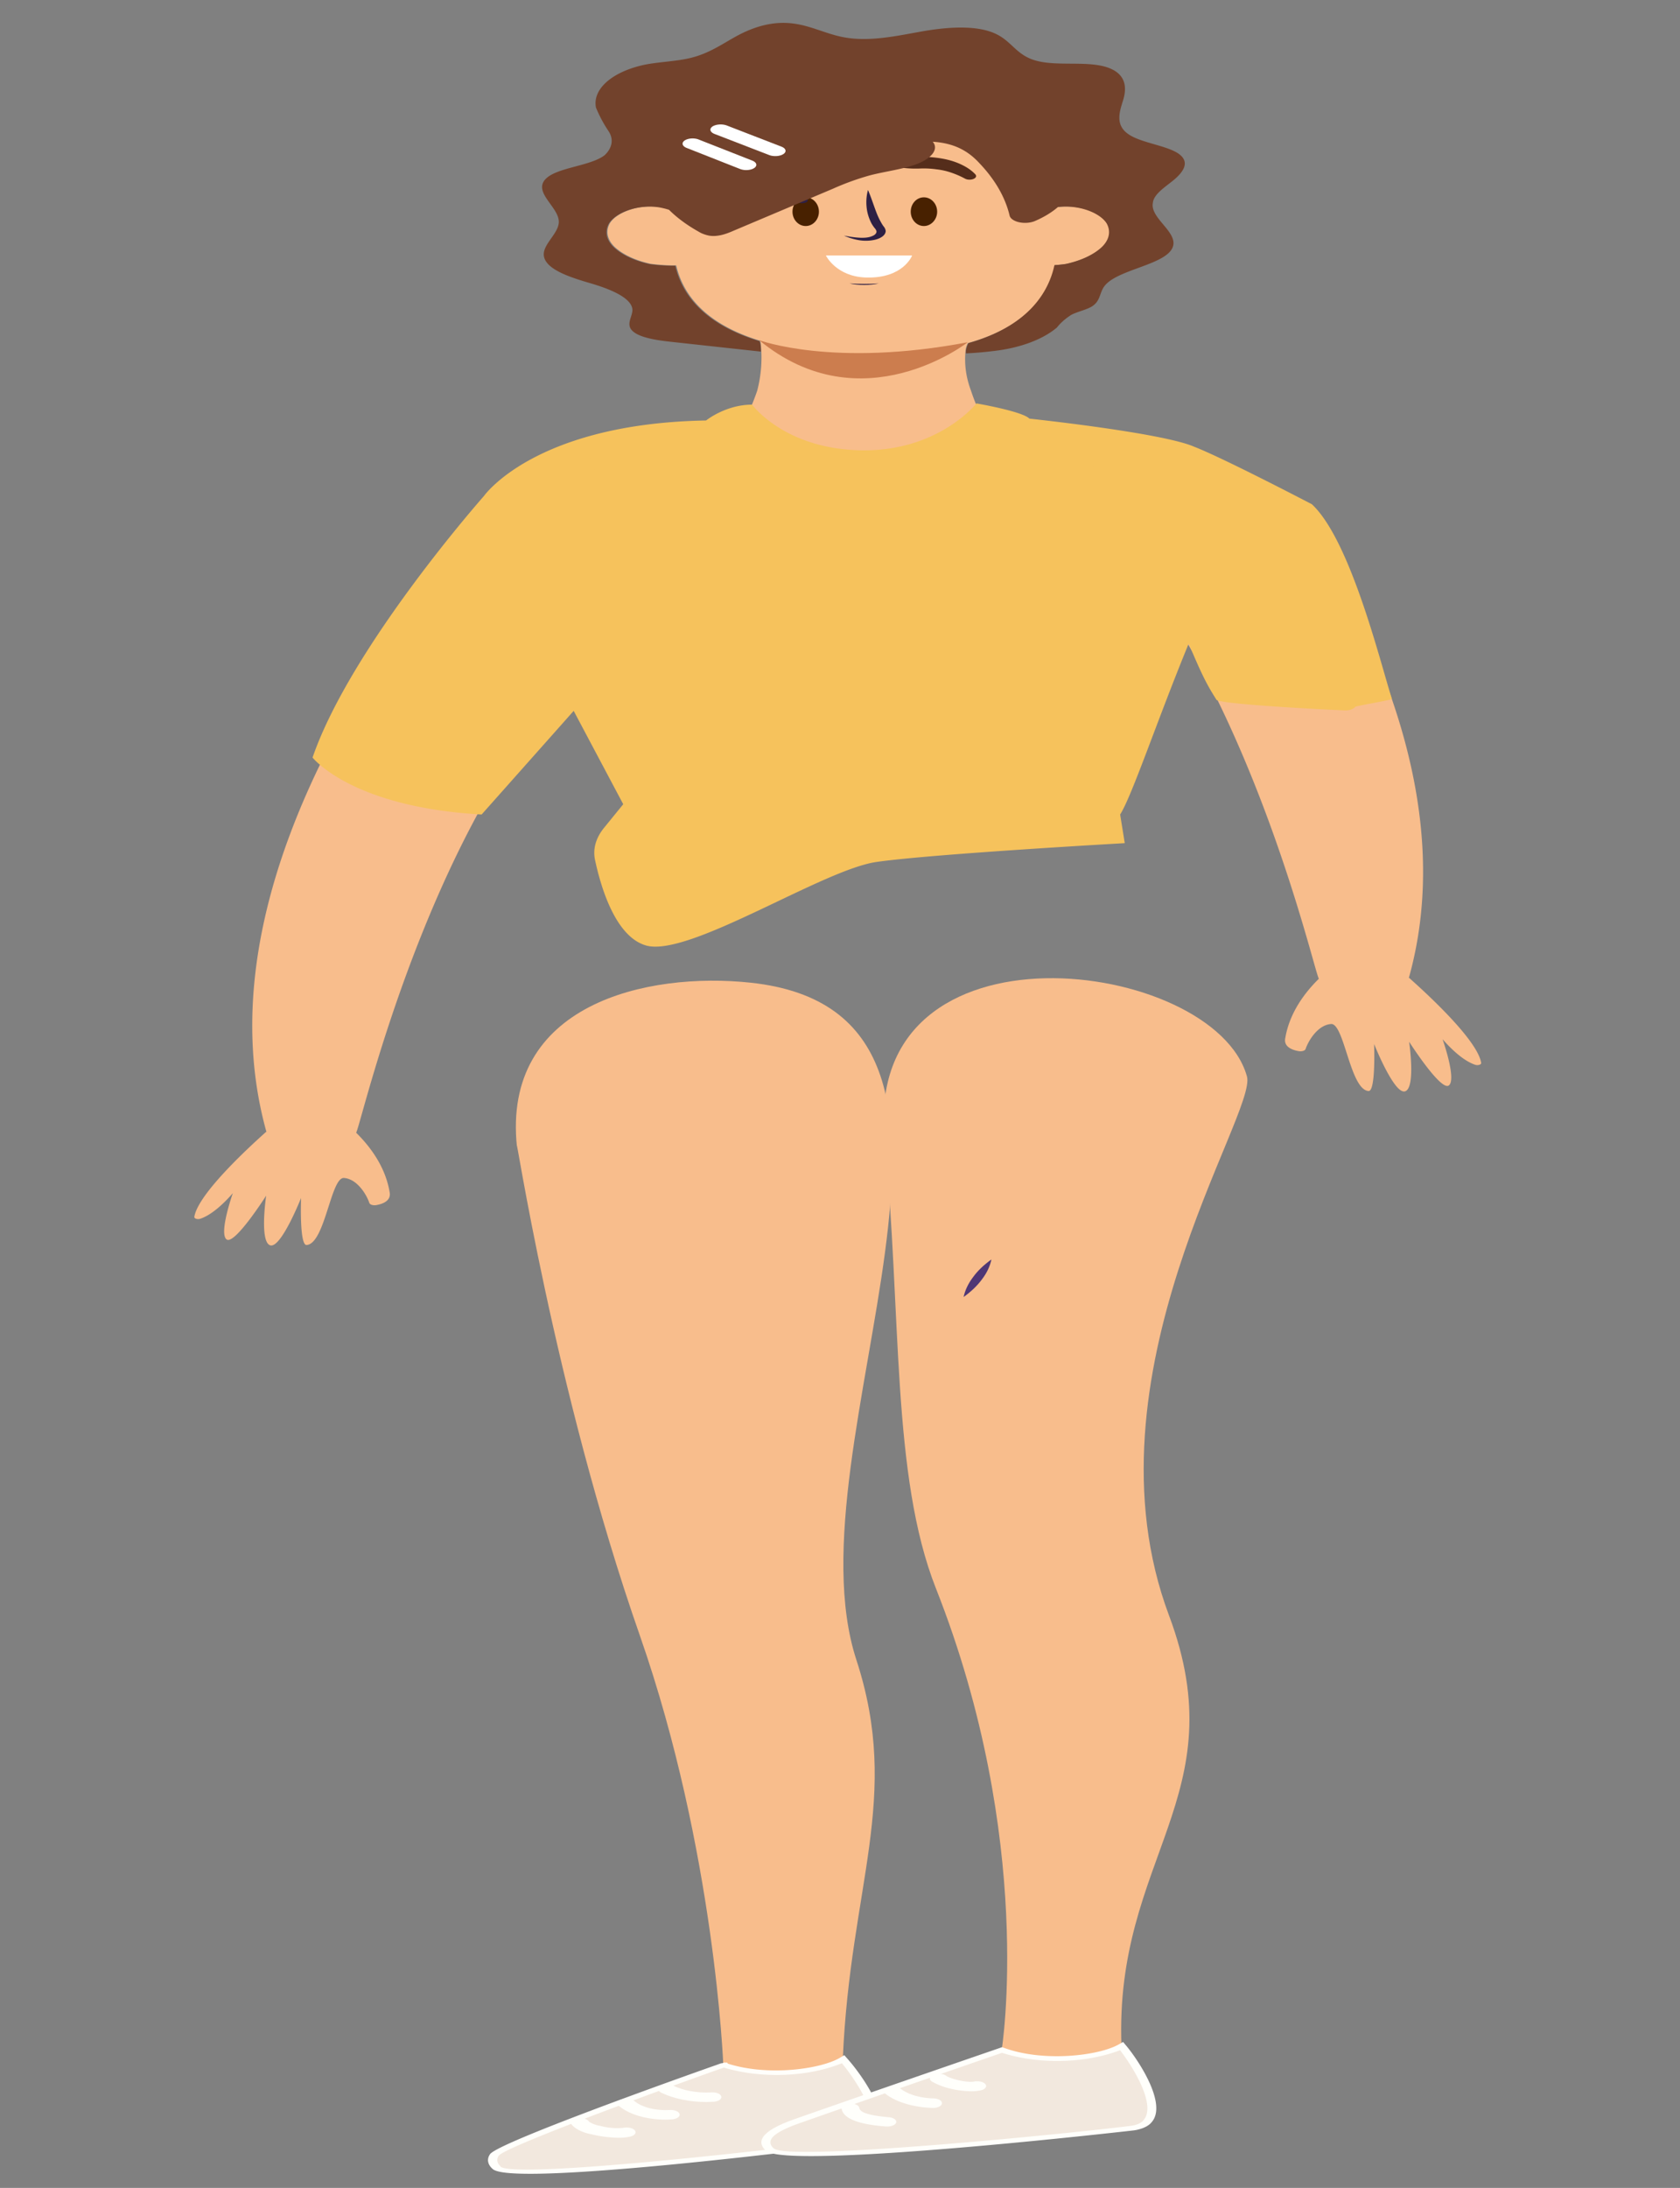 <svg xmlns="http://www.w3.org/2000/svg" width="308" height="401" version="1.1" id="svg80" fill="none"><rect width="100%" height="100%" fill="#808080" stroke="none"/><path d="M162.186 208.794c3.116 32.128 1.233 61.672 9.398 82.321 18.244 46.183 12.06 84.587 12.06 84.587 7.629 3.9 22.107 3.093 21.962-.695-1.347-34.49 21.1-45.865 8.716-78.92-16.459-43.875 16.232-92.007 14.284-98.807-6.006-21.628-70.462-30.17-66.42 11.514z" id="path2" fill="#f8bd8c" stroke-width=".411"/><path d="M156.996 304.2c8.278 25.372-1.136 41.3-2.483 73.231-.212 4.738-14.17 5.855-21.913 1.021 0 0-1.493-39.213-15.29-78.681-15.956-45.643-23.033-94.153-22.53-89.517-2.808-26.273 23.877-32.18 42.852-30.145 52.769 5.658 6.46 84.52 19.364 124.09z" id="path4" fill="#f8bd8c" stroke-width=".411"/><path d="M91.124 397.312c-.401-.349-.648-.746-.724-1.152-.076-.41.022-.821.285-1.21 1.624-2.239 43.68-17.092 42.057-16.51 7.742 2.577 18.05 1.254 21.913-1.02 2.694 3.006 10.502 13.84 2.791 14.957-4.642.669-62.946 7.864-66.322 4.935z" id="path6" fill="#f2e8de" stroke-width=".411"/><path d="M97.197 398.411c-3.636 0-6.135-.248-6.85-.857-.472-.406-.763-.866-.85-1.34-.087-.475.032-.953.347-1.4 1.477-2.112 34.087-13.737 41.407-16.314l1.023-.367v.05l.454-.146h.6l.098.18c7.435 2.379 17.076.987 20.533-1.055l.828-.49.52.592c2.337 2.576 8.327 10.751 5.405 14.125-.278.35-.704.66-1.244.91-.54.251-1.18.433-1.873.532-.519.05-43.208 5.58-60.398 5.58zm-5.454-1.314c2.825 2.398 55.838-3.735 65.414-5.15a4.49 4.49 0 001.249-.355c.358-.17.636-.38.813-.615 2.288-2.654-2.127-9.521-4.87-12.83-3.057 1.249-6.741 1.986-10.59 2.13-3.85.143-7.693-.32-11.046-1.33-5.276 1.822-40.012 14.347-41.278 16.15-.222.322-.304.669-.243 1.01.062.34.267.67.6.966z" id="path8" fill="#fffffb" stroke-width=".411"/><path d="M113.369 391.804a22.285 22.285 0 01-5.031-.654 8.313 8.313 0 01-2.168-.723c-.62-.316-1.109-.698-1.436-1.122a.489.489 0 01-.038-.346.679.679 0 01.215-.326c.112-.101.26-.188.435-.26.176-.068.376-.122.59-.149a3.081 3.081 0 011.27.093c.19.06.357.137.49.23.132.092.229.2.284.31.543.376 1.292.65 2.143.791 1.247.344 2.667.469 4.058.361a3.01 3.01 0 011.258-.026c.202.038.389.098.547.176.16.077.287.17.378.274a.57.57 0 01.15.332.517.517 0 01-.1.334 1.016 1.016 0 01-.335.29 2.014 2.014 0 01-.518.2c-.69.158-1.44.233-2.192.215z" id="path10" fill="#fffffb" stroke-width=".411"/><path d="M121.957 388.49c-1.703-.01-3.373-.245-4.857-.684-1.484-.442-2.734-1.075-3.632-1.839-.228-.197-.3-.433-.198-.66.102-.224.369-.418.741-.537.373-.123.82-.159 1.245-.105.425.054.792.194 1.02.391.676.574 1.644 1.033 2.793 1.329 1.148.293 2.43.412 3.7.337.43-.03.864.036 1.207.176.342.14.565.347.618.577.054.227-.065.456-.332.636-.266.182-.658.301-1.088.328-.403.033-.81.048-1.217.05z" id="path12" fill="#fffffb" stroke-width=".411"/><path d="M129.538 385.256c-3.084-.003-6.054-.615-8.327-1.716-.32-.159-.51-.377-.527-.61-.016-.23.141-.453.438-.623.297-.17.709-.272 1.146-.281.437-.006.862.075 1.183.233.93.46 2.037.806 3.244 1.02 1.207.213 2.486.288 3.752.216.43-.024.862.042 1.2.185.338.143.554.352.602.58.047.226-.078.456-.35.635-.27.18-.665.293-1.095.317-.42.026-.843.041-1.266.044z" id="path14" fill="#fffffb" stroke-width=".411"/><path d="M141.123 393.962c-2.338-2.101 1.282-3.914 5.048-5.227 17.546-6.175 37.462-13.042 37.462-13.042 7.613 2.73 17.985 1.52 21.962-.695 2.24 2.678 10.03 13.96 1.915 15.005-4.626.627-63.044 6.975-66.387 3.96z" id="path16" fill="#f2e8de" stroke-width=".411"/><path d="M148.681 395.166c-4.415 0-7.466-.275-8.245-.97-2.094-1.9-.309-3.858 5.292-5.823 17.367-6.078 37.332-12.94 37.527-13.008l.455-.161.454.161c7.337 2.636 17.27 1.382 20.89-.636l.844-.48.504.602c2.19 2.574 7.758 10.853 4.674 14.173-.302.356-.75.666-1.313.914a7.223 7.223 0 01-1.933.522c-.568.069-41.147 4.706-59.149 4.706zm-6.817-1.41c2.728 2.455 55.529-2.85 65.511-4.138a4.852 4.852 0 001.33-.352c.386-.17.692-.385.894-.627 2.451-2.645-1.623-9.443-4.252-12.88-3.12 1.197-6.839 1.881-10.69 1.968-3.851.086-7.664-.43-10.963-1.487-3.052 1.057-21.102 7.282-37.058 12.88-4.869 1.716-6.395 3.185-4.772 4.654z" id="path18" fill="#fffffb" stroke-width=".411"/><path d="M162.67 389.74h-.26c-1.915-.152-7.742-.632-8.116-3.277-.034-.227.104-.454.384-.627.28-.174.679-.284 1.11-.302.43-.018.856.057 1.185.203.329.15.533.361.568.588.097.591.795 1.314 5.388 1.717.213.018.417.057.601.113.184.06.345.138.472.23a.8.8 0 01.267.308c.05.11.058.224.024.337-.066.2-.265.382-.563.514-.298.131-.674.2-1.06.197z" id="path20" fill="#fffffb" stroke-width=".411"/><path d="M171 386.337c-1.72-.045-3.397-.301-4.899-.75-1.501-.447-2.786-1.071-3.752-1.826-.24-.192-.327-.427-.24-.654.086-.227.34-.424.703-.553a2.91 2.91 0 011.236-.128c.428.048.803.182 1.044.373.665.523 1.55.959 2.588 1.27 1.036.31 2.195.492 3.386.525.221 0 .44.023.644.068.204.048.387.117.54.2.152.087.269.188.344.296.076.11.108.23.095.346a.553.553 0 01-.144.329 1.153 1.153 0 01-.371.274 2.15 2.15 0 01-.543.176 3.12 3.12 0 01-.63.054z" id="path22" fill="#fffffb" stroke-width=".411"/><path d="M178.014 383.292a18.226 18.226 0 01-3.961-.529c-1.241-.313-2.35-.755-3.263-1.301a.811.811 0 01-.268-.308.47.47 0 01-.025-.337.7.7 0 01.223-.32c.112-.098.26-.182.435-.248a2.46 2.46 0 01.583-.143 3.058 3.058 0 011.244.105c.184.06.344.137.47.23.812.594 3.88 1.313 5.113 1.065a3.03 3.03 0 011.26.024c.397.096.706.27.858.487.153.215.138.457-.044.666-.18.209-.512.373-.921.454a8.878 8.878 0 01-1.704.155z" id="path24" fill="#fffffb" stroke-width=".411"/><path d="M203.016 40.96c-1.18-1.956-5.056-3.528-9.033-3.019 1.685-27.287-41.174-23.598-41.174-23.598-26.966 1.242-30 16.4-29.797 24.116a15.914 15.914 0 00-2.14-.527c-3.944-.518-7.904 1.054-9.085 3.02-.43.791-.53 1.624-.291 2.438.238.815.81 1.592 1.674 2.277 1.48 1.197 3.606 2.13 6.1 2.68a33.13 33.13 0 004.703.295c4.163 17.82 34.634 16.077 34.634 16.077 26.41.697 33.27-9.083 34.82-16.14a19.747 19.747 0 002.09-.214c2.5-.548 4.631-1.481 6.117-2.68.867-.686 1.44-1.465 1.678-2.281.239-.816.138-1.65-.296-2.444z" id="path26" fill="#f8bd8c" stroke-width=".411"/><path d="M166.968 38.797c0 1.464 1.084 2.63 2.414 2.63s2.431-1.192 2.431-2.63c0-1.439-1.083-2.631-2.43-2.631-1.347 0-2.415 1.175-2.415 2.63z" id="path28" fill="#482100" stroke-width=".411"/><path d="M147.712 41.427c1.338 0 2.423-1.178 2.423-2.63 0-1.453-1.085-2.631-2.423-2.631s-2.423 1.178-2.423 2.63c0 1.453 1.085 2.631 2.423 2.631z" id="path30" fill="#482100" stroke-width=".411"/><path d="M142.769 35.026c.52.345 1.172.627 1.912.827.74.2 1.551.313 2.38.332.131-.003.262.009.384.033.123.024.236.061.332.109a.71.71 0 01.227.168.345.345 0 01.09.202.31.31 0 01-.06.201.61.61 0 01-.201.174 1.19 1.19 0 01-.31.119 1.723 1.723 0 01-.371.047c-.09.01-.182.01-.272 0-1.04-.13-2.005-.396-2.807-.773-.743-.352-1.357-.775-1.81-1.246-.039-.041-.045-.088-.018-.132.027-.043.085-.08.162-.1a.501.501 0 01.19-.035.5.5 0 01.19.035z" id="path32" fill="#2e2044" stroke-width=".411"/><path d="M161.102 51.95c-.769.175-1.71.27-2.679.27-.968 0-1.91-.095-2.677-.27.877.056 1.772.085 2.669.087.904.001 1.805-.028 2.687-.087z" id="path34" fill="#2e2044" stroke-width=".411"/><path d="M151.41 46.824h15.812s-1.574 4.21-8.375 4.042c-5.544-.133-7.437-4.042-7.437-4.042z" id="path36" fill="#fff" stroke-width=".411"/><path d="M152.267 29.51c-1.07-.488-2.43-.758-3.836-.76a21.355 21.355 0 00-4.07.313c-1.335.225-2.563.6-3.601 1.1-1.014.47-1.845 1.042-2.446 1.683-.146.13-.199.285-.147.434.052.15.203.285.427.379.223.094.504.142.788.134.285-.009.554-.072.758-.178l.1-.054a16.61 16.61 0 012.445-1.029 12.98 12.98 0 012.697-.59 17.405 17.405 0 012.915-.152 20.76 20.76 0 003.132-.099h.301c.32-.04.597-.147.77-.296.172-.15.227-.33.152-.5-.048-.147-.183-.282-.385-.385z" id="path38" fill="#2e2044" stroke-width=".411"/><path d="M164.835 29.531c1.068-.502 2.426-.778 3.831-.78a20.755 20.755 0 014.082.32c1.326.234 2.546.62 3.58 1.131 1.013.485 1.847 1.071 2.46 1.728a.508.508 0 01.156.25.38.38 0 01-.034.264.658.658 0 01-.22.235c-.102.07-.228.127-.37.17a2.046 2.046 0 01-.713.075 1.747 1.747 0 01-.66-.167l-.1-.055c-.742-.4-1.561-.755-2.443-1.057a12.418 12.418 0 00-2.693-.607 16.813 16.813 0 00-2.911-.156 20.17 20.17 0 01-3.129-.101h-.3c-.32-.042-.597-.151-.77-.304-.171-.154-.226-.338-.15-.514.033-.164.169-.316.384-.432z" id="path40" fill="#552d1b" stroke-width=".411"/><path d="M159.127 34.817c.44 1.01.778 2.01 1.134 3.001.355.992.71 1.974 1.252 2.913.119.23.271.47.423.69.25.279.399.579.44.886.011.326-.15.648-.467.929-.317.28-.776.511-1.327.664a7.581 7.581 0 01-3.267.089 11.47 11.47 0 01-2.59-.806c1.795.346 3.894.629 5.078.124.298-.103.538-.246.692-.414.156-.169.22-.356.189-.542a1.591 1.591 0 00-.373-.593 8.309 8.309 0 01-.508-.753c-.526-1.006-.838-2.039-.93-3.08a8.627 8.627 0 01.254-3.108z" id="path42" fill="#2e2044" stroke-width=".411"/><path d="M214.986 33.155c1.566-1.26 2.881-2.824 1.87-4.236-1.533-2.154-7.263-2.475-9.942-4.299-2.495-1.68-1.686-4.084-1.029-6.193.658-2.11.725-4.665-2.51-5.943-3.842-1.51-9.775-.161-13.853-1.493-3.286-1.072-4.111-3.485-7.044-4.826-3.589-1.653-9.082-1.189-13.582-.384-4.5.804-9.319 1.868-13.869 1.108-3.809-.634-6.74-2.493-10.785-2.681-3.657-.17-6.943 1.144-9.47 2.556-2.529 1.412-4.837 3.039-8.157 3.852-2.612.634-5.578.706-8.274 1.215-2.937.602-5.419 1.7-7.06 3.125-1.642 1.425-2.353 3.097-2.023 4.758a24.4 24.4 0 002.326 4.352c.466.715.643 1.473.518 2.226-.124.754-.548 1.484-1.243 2.145-2.63 2.055-8.949 2.234-10.92 4.468-2.124 2.431 2.511 5.067 2.511 7.749 0 2.27-3.37 4.36-2.663 6.604.708 2.243 4.753 3.575 8.426 4.647 3.674 1.073 7.617 2.682 7.735 4.871 0 1.135-.943 2.288-.37 3.387.859 1.591 4.465 2.172 7.532 2.494l16.38 1.787c0-.554 0-1.072-.118-1.51 0-.134-.084-.277-.135-.411-6.994-2.118-13.65-6.167-15.436-13.826a33.027 33.027 0 01-4.701-.295c-2.495-.55-4.62-1.484-6.1-2.681-.865-.686-1.436-1.463-1.675-2.278-.239-.815-.139-1.648.292-2.44 1.18-1.967 5.14-3.576 9.083-3.022a13.83 13.83 0 011.955.474c1.457 1.454 3.276 2.798 5.41 3.995.51.324 1.164.576 1.904.733 1.584.277 3.201-.313 4.516-.894l18.15-7.668a48.69 48.69 0 016.824-2.476c2.747-.715 5.83-1.081 8.426-2.001 2.595-.921 4.381-2.682 3.117-4.165 4.281.268 6.741 1.94 8.612 3.986 2.834 2.99 4.686 6.215 5.477 9.536.057.267.246.52.549.736.302.215.708.384 1.173.49.466.105.976.143 1.479.11.502-.033.98-.137 1.382-.3 1.699-.726 3.147-1.603 4.28-2.591 3.893-.465 7.77 1.09 8.949 3.03.431.792.53 1.625.292 2.44-.239.815-.81 1.592-1.674 2.278-1.482 1.198-3.607 2.132-6.1 2.681-.688.107-1.394.178-2.107.215-1.061 4.915-4.718 11.162-15.773 14.3-.23.462-.382.934-.455 1.411v.465a62.32 62.32 0 004.887-.411c2.417-.26 4.708-.777 6.736-1.52 2.028-.744 3.75-1.698 5.06-2.806.656-.844 1.547-1.63 2.646-2.332 1.112-.572 2.68-.894 3.69-1.484 1.685-1 1.432-2.53 2.376-3.771 2.31-3.066 11.106-3.852 12.488-7.06 1.18-2.79-4.196-5.363-3.606-8.214.15-1.52 2.055-2.761 3.623-4.013z" id="path44" fill="#72422c" stroke-width=".411"/><path d="M141.007 28.414l-10.017-3.868c-.397-.156-.659-.386-.73-.64-.07-.253.057-.511.352-.718.306-.202.754-.335 1.248-.37.494-.034.994.032 1.394.185l10.017 3.878c.197.076.362.172.486.28a.74.74 0 01.24.356.517.517 0 01-.044.375.938.938 0 01-.322.337 1.986 1.986 0 01-.546.25 3.193 3.193 0 01-.69.123c-.245.017-.492.01-.73-.023a2.87 2.87 0 01-.658-.165z" id="path46" fill="#fff" stroke-width=".411"/><path d="M135.707 30.984l-9.833-3.876c-.388-.154-.645-.382-.714-.634-.07-.253.054-.51.344-.714a1.93 1.93 0 01.533-.252c.208-.065.438-.107.677-.125.24-.018.484-.011.718.02.234.031.455.087.648.163l9.85 3.876a1.6 1.6 0 01.476.281c.122.11.203.23.235.355a.522.522 0 01-.043.375.931.931 0 01-.315.337c-.294.203-.73.338-1.212.374a3.222 3.222 0 01-1.364-.18z" id="path48" fill="#fff" stroke-width=".411"/><path d="M176.66 237.716c.261-1.234.833-2.443 1.7-3.597.839-1.173 1.984-2.278 3.4-3.283-.254 1.235-.826 2.445-1.7 3.598-.85 1.17-1.994 2.274-3.4 3.282z" id="path50" fill="#4f3775" stroke-width=".411"/><path d="M65.294 207.603c.828-1.505 8.426-34.953 24.907-63.09-4.21-1.51.247 1.532-3.918 0-8.443-3.137-16.632-6.47-24.906-9.73-11.296 21.383-19.537 47.365-12.563 72.562h.084c-3.833 3.421-12.596 11.583-13.272 15.672-.015.072.01.145.07.21a.64.64 0 00.274.155 1.265 1.265 0 00.77-.017c1.132-.374 3.142-1.48 5.945-4.678 0 0-2.6 7.36-1.149 8.473 1.453 1.114 7.261-8.019 7.261-8.019s-1.25 8.43.726 9.097c1.976.669 5.674-8.678 5.674-8.678s-.338 8.723 1.013 8.625c3.377-.232 4.44-12.474 6.855-12.287 2.415.187 4.12 3.02 4.644 4.562.02.075.07.148.149.21a.953.953 0 00.307.157 1.776 1.776 0 00.828.043c1.164-.205 2.785-.784 2.43-2.423-.64-3.796-2.725-7.484-6.129-10.844z" id="path52" fill="#f8bd8c" stroke-width=".411"/><path d="M241.789 179.39c-.83-1.506-8.453-34.94-24.985-63.065 4.223-1.508-.248 1.532 3.93 0 8.469-3.135 16.684-6.466 24.984-9.725 11.332 21.374 19.598 47.344 12.602 72.53h-.084c3.845 3.42 12.636 11.578 13.313 15.666.016.072-.009.145-.07.21a.645.645 0 01-.274.155 1.251 1.251 0 01-.392.051 1.195 1.195 0 01-.382-.068c-1.134-.374-3.15-1.479-5.962-4.676 0 0 2.608 7.356 1.152 8.47-1.457 1.113-7.284-8.016-7.284-8.016s1.254 8.425-.728 9.093c-1.982.668-5.691-8.674-5.691-8.674s.339 8.719-1.017 8.621c-3.387-.232-4.455-12.468-6.877-12.282-2.422.188-4.132 3.02-4.658 4.56a.408.408 0 01-.149.211.96.96 0 01-.308.156 1.783 1.783 0 01-.83.043c-1.169-.205-2.795-.784-2.44-2.422.644-3.794 2.735-7.48 6.15-10.839z" id="path54" fill="#f8bd8c" stroke-width=".411"/><path d="M137.195 75.675a34.888 34.888 0 01-4.913 1.569c7.336 6.481 14.572 13.194 29.682 14.166 9.709.615 21.521-3.12 28.723-6.196 4.127-1.876 7.965-3.925 11.476-6.125-1.52-.18-3.07-.284-4.627-.312-6.469-.006-12.76-1.12-17.937-3.173A37.23 37.23 0 01178 71.556c-.905-2.405-1.233-4.861-.976-7.31.088-.919.553-1.816 1.363-2.63l-19.67-5.35-20.68 3.567c.722.992 1.203 2.028 1.43 3.084.316 2.896.101 5.8-.64 8.675a42.47 42.47 0 01-1.632 4.083z" id="path56" fill="#f8bd8c" stroke-width=".411"/><path d="M139.678 64.227l-.255-.81c.128.306.204.602.255.81z" id="path58" fill="#d48f65" stroke-width=".411"/><path d="M139.168 62.338s13.518 5.082 38.256.39c0 0-19.398 15.163-38.256-.39z" id="path60" fill="#cc7d4e" stroke-width=".411"/><path d="M255.185 128.096c-2.11-6.59-7.586-29.087-14.675-35.678 0 0-16.129-8.431-21.614-10.557-5.907-2.563-30.176-5.135-30.176-5.135-1.266-1.34-9.704-2.787-9.704-2.787s-6.953 8.815-21.096 8.592c-14.143-.223-20.033-8.369-20.033-8.369-4.86 0-8.438 2.903-8.438 2.903-31.442.554-40.724 13.843-40.724 13.843S64.338 118.442 57.3 138.841c0 0 7.084 9.1 30.998 10.44l16.877-18.993 9.085 17.109-3.494 4.296c-1.513 1.845-2.095 3.867-1.688 5.867 1.047 4.93 3.713 14.111 9.367 15.728 7.797 2.233 32.269-13.843 42.192-15.299 9.924-1.456 45.568-3.456 45.568-3.456l-.844-5.252c2.21-3.51 6.75-17.171 12.572-31.336 2.54 6.12 3.522 7.828 5.08 10.3.564.896 23.407 1.979 23.771 1.963a3.168 3.168 0 001.006-.201c.293-.115.52-.271.653-.451.135-.18 6.808-1.27 6.742-1.46z" id="path62" fill="#f6c25c" stroke-width=".411"/><path d="M129.986 79.285c2.65 2.18 6.199 4.016 10.383 5.37 4.184 1.354 8.894 2.191 13.778 2.449 4.883.258 9.815-.071 14.424-.961s8.777-2.319 12.191-4.18c1.987-1.065 3.695-2.267 5.078-3.571-1.14 1.395-2.669 2.692-4.536 3.849-1.891 1.156-4.065 2.174-6.465 3.028-4.842 1.76-10.547 2.742-16.424 2.83-5.877.087-11.677-.726-16.7-2.34-2.484-.78-4.76-1.732-6.77-2.83-1.98-1.08-3.651-2.308-4.959-3.644z" id="path64" fill="#f6c25c" stroke-width=".411"/><path d="M219.761 116.974c-7.278-3.278-13.185-7.32-17.342-11.871 3.103 1.925 5.938 3.904 8.84 5.873 2.9 1.97 5.77 3.922 8.502 5.998z" id="path66" fill="#f6c25c" stroke-width=".411"/><path d="M105.502 130.6c.353-2.752.946-5.45 1.394-8.166.449-2.716.865-5.396 1.474-8.157 1.117 5.494.14 11.058-2.868 16.324z" id="path68" fill="#f6c25c" stroke-width=".411"/><path d="M128.202 121.967c4 .29 7.884.617 11.817.794 3.934.176 7.85.264 11.902.37-7.923 1.08-16.311.667-23.72-1.164z" id="path70" fill="#f6c25c" stroke-width=".411"/><path d="M173.088 122.354c3.374 0 6.495 0 9.7-.062 3.206-.062 6.377-.22 9.683-.325-3.021.729-6.29 1.138-9.617 1.204-3.327.067-6.646-.211-9.766-.817z" id="path72" fill="#f6c25c" stroke-width=".411"/><path d="M105.758 82.169c3.285 2.187 5.664 4.727 6.98 7.449 1.314 2.722 1.535 5.564.646 8.335-.43-5.493-3.03-10.874-7.626-15.784z" id="path74" fill="#f6c25c" stroke-width=".411"/><path d="M203.183 79.47c-.788 1.7-1.714 3.31-2.33 4.965-.618 1.655-1.2 3.301-1.869 5.019-1.18-3.487.33-7.075 4.2-9.983z" id="path76" fill="#f6c25c" stroke-width=".411"/><path d="M157.531 151.762c3.848-2.138 7.763-4.176 11.56-6.295 3.798-2.12 7.53-4.267 11.394-6.368-5.863 5.085-13.696 9.413-22.954 12.681z" id="path78" fill="#f6c25c" stroke-width=".411"/></svg>